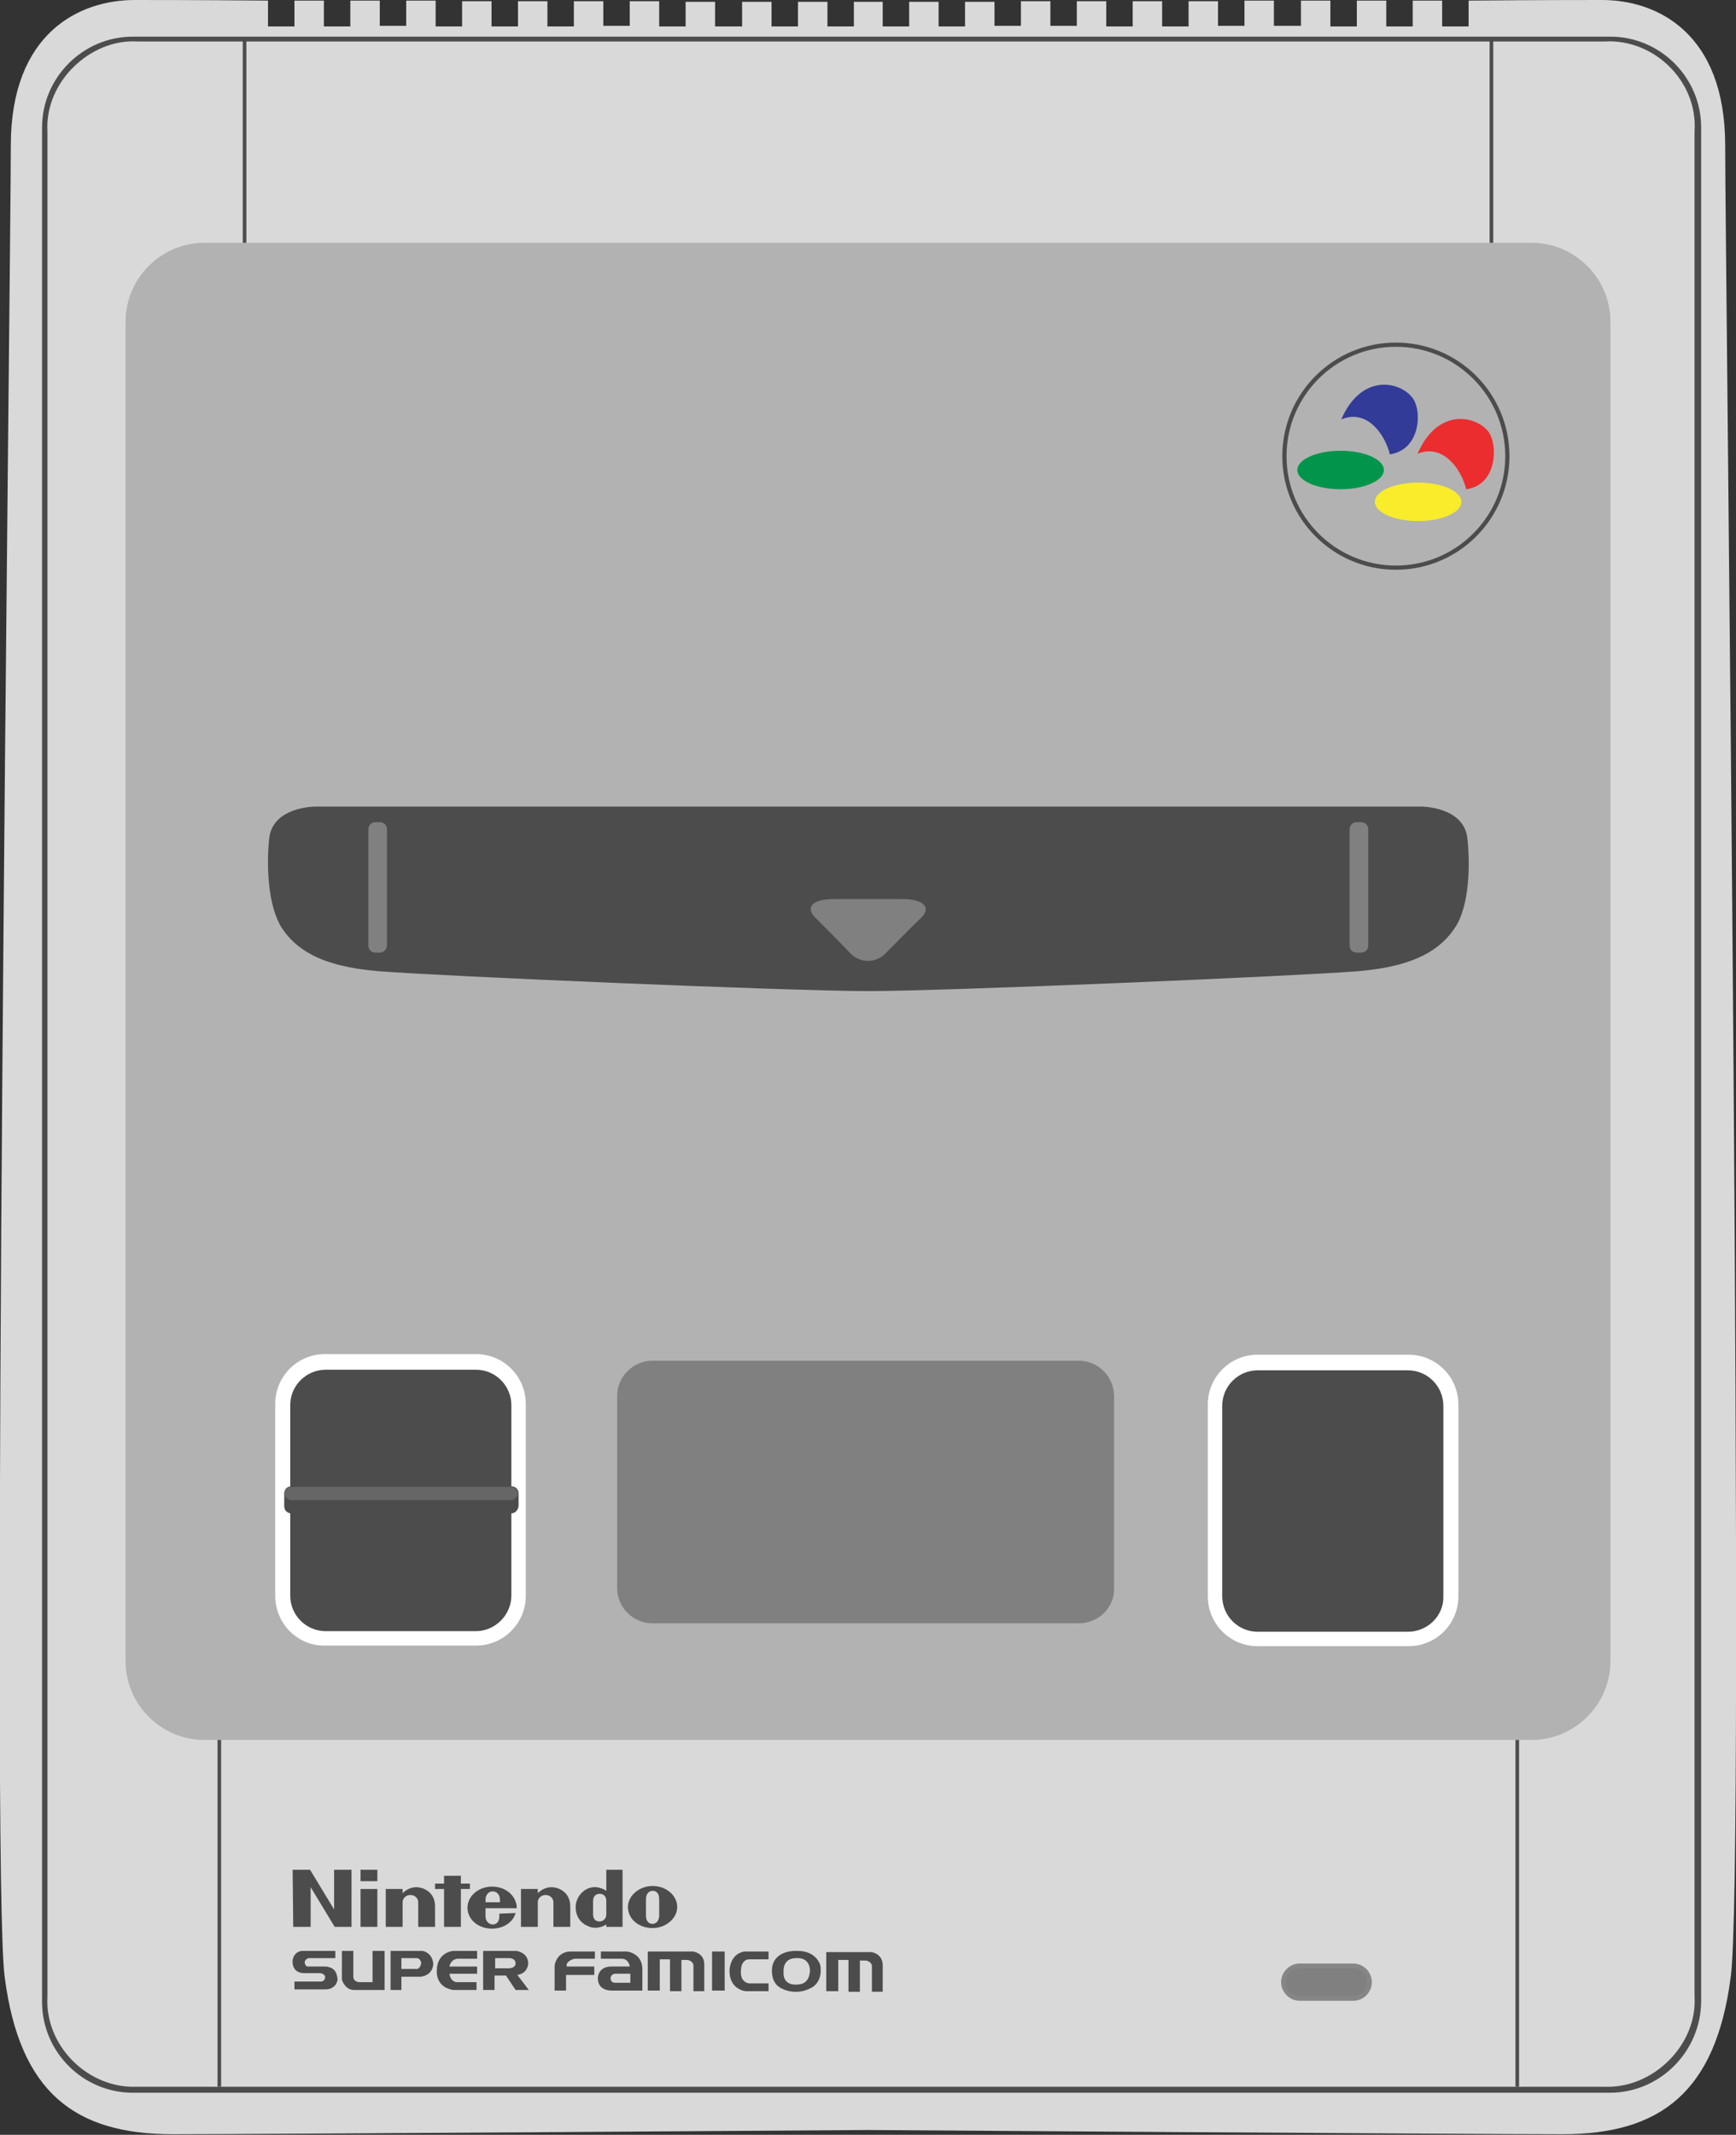 <?xml version="1.0" encoding="utf-8"?>
<!-- Generator: Adobe Illustrator 19.0.0, SVG Export Plug-In . SVG Version: 6.00 Build 0)  -->
<svg version="1.1" baseProfile="tiny" id="Calque_1"
	 xmlns="http://www.w3.org/2000/svg" xmlns:xlink="http://www.w3.org/1999/xlink" x="0px" y="0px" viewBox="0 0 288.9 355.2"
	 xml:space="preserve">
<rect x="0" y="0" width="288.9" height="355.2" fill="#333333" stroke="none"/>
<g>
	<g>
		<path fill="#D9D9D9" d="M287.1,24.2C287.1,5.5,275.8,0,266.6,0c-2.4,0-10.8,0-22.2,0.1v4.3H240V0.1c-1.6,0-3.2,0-4.9,0v4.3h-4.4
			V0.1c-1.6,0-3.2,0-4.9,0v4.3h-4.4V0.1c-1.6,0-3.2,0-4.9,0v4.2H212V0.1c-1.6,0-3.2,0-4.9,0v4.2h-4.4V0.2c-1.6,0-3.3,0-4.9,0v4.2
			h-4.4V0.2c-1.6,0-3.3,0-4.9,0v4.2h-4.4V0.2c-1.6,0-3.3,0-4.9,0v4.1h-4.4V0.2c-1.7,0-3.3,0-4.9,0v4.1h-4.4V0.3c-1.7,0-3.3,0-4.9,0
			v4.1h-4.4V0.3c-1.8,0-3.4,0-4.9,0v4.1h-4.4V0.3c-0.9,0-1.7,0-2.4,0s-1.5,0-2.4,0v4.1h-4.4V0.3c-1.5,0-3.1,0-4.9,0v4.1h-4.4V0.3
			c-1.6,0-3.2,0-4.9,0v4.1H119V0.3c-1.6,0-3.2,0-4.9,0v4.1h-4.4V0.2c-1.6,0-3.2,0-4.9,0v4.1h-4.4V0.2c-1.6,0-3.2,0-4.9,0v4.2h-4.4
			V0.2c-1.6,0-3.2,0-4.9,0v4.2h-4.4V0.2c-1.6,0-3.3,0-4.9,0v4.2h-4.4V0.1c-1.6,0-3.3,0-4.9,0v4.2h-4.4V0.1c-1.6,0-3.3,0-4.9,0v4.3
			h-4.4V0.1c-1.7,0-3.3,0-4.9,0v4.3h-4.4V0.1C33.2,0,24.8,0,22.4,0C13.2,0,1.8,5.5,1.8,24.2c0,18.7-3.4,288.7-1,304.9
			c2.5,19,11.6,26,27.9,26s115.7-0.7,115.7-0.7s99.5,0.7,115.7,0.7c16.2,0,25.4-7,27.9-26C290.5,312.9,287.1,42.9,287.1,24.2z"/>
	</g>
	<path fill="#4C4C4C" d="M267.9,348.2H22.1c-8.3,0-15.1-6.8-15.1-15.1V21.2c0-8.3,6.8-15.1,15.1-15.1h245.9
		c8.3,0,15.1,6.8,15.1,15.1v311.9C283,341.4,276.2,348.2,267.9,348.2z"/>
	<path fill="#D9D9D9" d="M266.9,347.2H22.9c-8.3,0.4-15.5-6.9-15-15V21.9c-0.5-8.3,7.2-15.5,15-15h244.1c8.2-0.5,15.6,6.6,15,15
		v310.3C282.5,340.2,275.1,347.6,266.9,347.2z"/>
	<path fill="#B2B2B2" d="M254.9,289.5H34c-7.2,0-13.1-5.9-13.1-13.1V53.5c0-7.2,5.9-13.1,13.1-13.1h220.9c7.2,0,13.1,5.9,13.1,13.1
		v222.9C268,283.6,262.1,289.5,254.9,289.5z"/>
	<path fill="#878686" d="M216.3,332.9c-1.7,0-3.1-1.4-3.1-3.1c0-1.7,1.4-3.1,3.1-3.1h8.9c1.7,0,3.1,1.4,3.1,3.1
		c0,1.7-1.4,3.1-3.1,3.1H216.3z"/>
	<path fill="#808080" d="M225.3,332.1h-9.1c-1.2,0-2.2-1-2.2-2.2v-0.2c0-1.2,1-2.2,2.2-2.2h9.1c1.2,0,2.2,1,2.2,2.2v0.2
		C227.5,331.1,226.5,332.1,225.3,332.1z"/>
	<path fill="#808080" d="M179.5,270.1h-70.9c-3.3,0-5.9-2.7-5.9-5.9v-31.9c0-3.3,2.7-5.9,5.9-5.9h70.9c3.3,0,5.9,2.7,5.9,5.9v31.9
		C185.5,267.5,182.8,270.1,179.5,270.1z"/>
	<path fill="#4C4C4C" d="M144.5,164.9c13.3,0,71.4-2.5,81.4-3.3c10-0.8,14-3.9,16.2-7.2c2.4-3.5,2.6-10.3,2.1-14.9
		c-0.5-4.6-5.9-5.3-7.9-5.3c-2,0-81.9,0-91.8,0h0c-9.9,0-89.8,0-91.8,0s-7.4,0.7-7.9,5.3c-0.5,4.6-0.2,11.3,2.1,14.9
		c2.2,3.3,6.1,6.4,16.2,7.2C73.1,162.4,131.1,164.9,144.5,164.9"/>
	<path fill="#FFFFFF" d="M201,265.6v-31.9c0-4.6,3.7-8.3,8.3-8.3h25.1c4.6,0,8.3,3.7,8.3,8.3v31.9c0,4.6-3.7,8.3-8.3,8.3h-25.1
		C204.7,273.9,201,270.2,201,265.6z"/>
	<path fill="#4C4C4C" d="M234.3,271.5h-25c-3.3,0-5.9-2.7-5.9-5.9v-31.7c0-3.3,2.7-5.9,5.9-5.9h25c3.3,0,5.9,2.7,5.9,5.9v31.7
		C240.3,268.8,237.6,271.5,234.3,271.5z"/>
	<path fill="#FFFFFF" d="M45.8,265.5v-31.9c0-4.6,3.7-8.3,8.3-8.3h25.1c4.6,0,8.3,3.7,8.3,8.3v31.9c0,4.6-3.7,8.3-8.3,8.3H54.1
		C49.5,273.9,45.8,270.1,45.8,265.5z"/>
	<path fill="#4C4C4C" d="M79.2,271.4h-25c-3.3,0-5.9-2.7-5.9-5.9v-31.7c0-3.3,2.7-5.9,5.9-5.9h25c3.3,0,5.9,2.7,5.9,5.9v31.7
		C85.1,268.7,82.4,271.4,79.2,271.4z"/>
	<path fill="#4C4C4C" d="M85.1,251.8H48.5c-0.7,0-1.2-0.5-1.2-1.2v-2.1c0-0.7,0.5-1.2,1.2-1.2h36.6c0.7,0,1.2,0.5,1.2,1.2v2.1
		C86.2,251.3,85.7,251.8,85.1,251.8z"/>
	<path fill="#666666" d="M48.5,247.4c-0.6,0-1.1,0.5-1.2,1.1c0.1,0.6,0.6,1.1,1.2,1.1H85c0.6,0,1.1-0.5,1.2-1.1
		c-0.1-0.6-0.6-1.1-1.2-1.1H48.5z"/>
	<path fill="#808080" d="M63.2,158.5h-0.7c-0.7,0-1.2-0.5-1.2-1.2V138c0-0.7,0.5-1.2,1.2-1.2h0.7c0.7,0,1.2,0.5,1.2,1.2v19.3
		C64.4,158,63.8,158.5,63.2,158.5z"/>
	<path fill="#808080" d="M225.8,158.5h0.7c0.7,0,1.2-0.5,1.2-1.2V138c0-0.7-0.5-1.2-1.2-1.2h-0.7c-0.7,0-1.2,0.5-1.2,1.2v19.3
		C224.6,158,225.1,158.5,225.8,158.5z"/>
	<path fill="#808080" d="M147.4,158.6c-1.6,1.7-4.3,1.7-5.9,0c-1.6-1.7-4.3-4.4-5.9-6c-1.6-1.7-0.3-3,3-3c3.2,0,8.6,0,11.8,0
		c3.2,0,4.6,1.4,3,3C151.7,154.2,149.1,156.9,147.4,158.6z"/>
	<circle fill="#4C4C4C" cx="232.3" cy="75.9" r="18.9"/>
	<circle fill="#B2B2B2" cx="232.3" cy="75.9" r="18.2"/>
	<ellipse fill="#01954B" cx="223.1" cy="78.2" rx="7.2" ry="3.2"/>
	<ellipse fill="#F9EC2B" cx="236" cy="83.5" rx="7.2" ry="3.2"/>
	<path fill="#EB2D2F" d="M244,81.4c-0.9-3.6-4-7.6-8.1-5.9c3.3-7.6,9.5-6.4,11.7-3.8C249.3,73.7,249.3,80.7,244,81.4z"/>
	<path fill="#323B98" d="M231.3,75.6c-0.9-3.6-4-7.6-8.1-5.8c3.3-7.6,9.5-6.4,11.7-3.8C236.7,67.9,236.6,74.8,231.3,75.6z"/>
	<rect x="40.4" y="6.6" fill="#4C4C4C" width="0.6" height="33.8"/>
	<rect x="247.9" y="6.6" fill="#4C4C4C" width="0.6" height="33.8"/>
	<rect x="252.2" y="289.5" fill="#4C4C4C" width="0.6" height="57.7"/>
	<rect x="36.2" y="289.5" fill="#4C4C4C" width="0.6" height="57.7"/>
	<g>
		<g>
			<path fill="#4C4C4C" d="M54.7,327.3c0,0-0.2-0.1-0.5-0.1h-3.1c0,0-0.4-0.2-0.4-0.8c0,0,0.2-0.6,0.8-0.6h4.3v-1.2h-5.5
				c0,0-1.3,0-1.6,1.5c0,0-0.3,2.1,1.8,2.2h2.8c0,0,0.9,0.1,0.8,0.8c0,0-0.1,0.6-0.7,0.6h-4.4v1.3h5c0,0,1.9,0.2,2.2-1.7
				C56.1,329.5,56.3,327.6,54.7,327.3z M62,329.8h-2.3c0,0-0.9-0.1-0.9-0.9v-4.3h-1.9v4.8c0,0,0.5,1.7,2,1.7h5.1v-6.5H62V329.8z
				 M70.3,324.6H65v6.5h1.8v-2.2H70c2.2-0.3,2.1-2.2,2.1-2.2C71.9,324.8,70.3,324.6,70.3,324.6z M69.2,327.6h-2.4v-1.8h2.5
				c0.7,0,0.8,0.8,0.8,0.8C69.9,327.8,69.2,327.6,69.2,327.6z M72.7,327.9c0,0-0.3,2.7,2.7,3.2h3.9v-1.3H76c0,0-1,0-1.2-1.4h4.6
				v-1.2h-4.6c0,0,0.1-1.1,1.3-1.3h3.3v-1.3h-4C75.4,324.6,72.7,324.8,72.7,327.9z M87.9,326.7c0-1.9-2-2.1-2-2.1h-5.5v6.5h1.9v-2.4
				h1.9l1.6,2.4H88l-1.9-2.5C87.9,328.3,87.9,326.7,87.9,326.7z M84.5,327.5h-2.1v-1.7h2.2c0,0,1.2-0.1,1.2,0.9
				C85.8,326.7,85.9,327.5,84.5,327.5z M92.3,327v4.2h1.9v-2.6h4.7v-1.4h-4.6v-0.3c0.1-0.7,1.3-1,1.3-1h3.4v-1.2h-4
				C92.6,324.7,92.3,327,92.3,327z M104.3,324.7H100v1.2h3.4c1.3,0,1.4,1.3,1.4,1.3h-3.2c-2.2,0.1-2.1,2-2.1,2c0,2.1,2.3,2,2.3,2
				h5.1v-3.7C106.8,324.9,104.3,324.7,104.3,324.7z M104.9,329.9h-2.6c0,0-0.7,0-0.7-0.8c0,0,0.1-0.7,0.8-0.7l2.5,0V329.9z
				 M115.3,324.7h-7.5v6.5l2,0V326h1.7v5.3h1.9v-5.2h0.8c1,0,1.2,0.8,1.2,0.8v4.4h1.8V327C117.3,324.9,115.3,324.7,115.3,324.7z
				 M118.5,331.2h2.1v-6.5h-2.1V331.2z M121.4,327.9c0,3.2,2.7,3.4,2.7,3.4h3.8V330h-3.3c-1.5-0.3-1.3-2-1.3-2c0-2.1,1.4-2,1.4-2
				h3.2v-1.3h-4C121.4,325.1,121.4,327.9,121.4,327.9z M132.5,324.6c0,0-3.5-0.2-4,2.7c0,0-0.4,2.4,1.3,3.4c0,0,2.4,1.6,5.3,0
				c0,0,1.9-0.9,1.4-3.8C136.5,327.1,136,324.5,132.5,324.6z M132.6,330.2c0,0-2.4,0.3-2.2-2.2c0,0-0.2-2.2,2.1-2.2
				c0,0,2.3-0.3,2.3,2.2C134.7,328,134.9,330.2,132.6,330.2z M145,324.8h-7.5v6.5l2,0v-5.2h1.7v5.3h1.9v-5.2h0.8
				c1,0,1.2,0.8,1.2,0.8v4.4h1.8v-4.2C147,325,145,324.8,145,324.8z"/>
		</g>
		<g>
			<path id="path456_1_" fill="#4C4C4C" d="M48.7,311.1h2.9l4,6.6l0-6.6h2.9v9.5h-2.8l-4-6.6v6.6h-2.9L48.7,311.1L48.7,311.1z"/>
			<path id="path458_1_" fill="#4C4C4C" d="M73.9,312.1h2.8v1.3h1.5v0.9h-1.5l0,6.3h-2.8l0-6.3h-1.5v-0.9l1.5,0L73.9,312.1
				L73.9,312.1z"/>
			<path id="path460_1_" fill="#4C4C4C" d="M60,314.3h2.8v6.3H60V314.3z"/>
			<path id="path462_1_" fill="#4C4C4C" d="M60,311.1h2.8v1.9H60V311.1z"/>
			<path id="path464_1_" fill="#4C4C4C" d="M108.6,313.8c-2.2,0-4.1,1.6-4.1,3.5c0,2,1.8,3.5,4.1,3.5c2.2,0,4.1-1.6,4.1-3.5
				C112.7,315.4,110.9,313.8,108.6,313.8 M109.7,317.4c0,0,0,1,0,1.3c0,1-0.6,1.4-1.1,1.4c-0.6,0-1.1-0.4-1.1-1.4c0-0.4,0-1.4,0-1.4
				s0-0.9,0-1.3c0-1,0.6-1.4,1.1-1.4c0.6,0,1.1,0.4,1.1,1.4C109.7,316.4,109.7,317.1,109.7,317.4L109.7,317.4L109.7,317.4z"/>
			<path id="path466_1_" fill="#4C4C4C" d="M100.9,317.4v-1.1c0-1-0.7-1.2-1.1-1.2c-0.4,0-1.1,0.2-1.1,1.2v1.1v1.1
				c0,1,0.6,1.2,1.1,1.2c0.4,0,1.1-0.3,1.1-1.2L100.9,317.4L100.9,317.4z M100.9,311.1h2.7v9.5h-2.7c0,0,0-0.3,0-0.4
				c-1.1,0.7-2.3,0.7-3.2,0.2c-0.3-0.1-1.9-0.9-1.9-3.1c0-1.7,1.5-3.5,3.5-3.3c0.7,0.1,1.1,0.3,1.6,0.6L100.9,311.1L100.9,311.1z"/>
			<path id="path468_1_" fill="#4C4C4C" d="M69.3,314c1,0,3.1,0.7,3.1,3.2c0,0.4,0,3.4,0,3.4h-2.8v-4.1c0-0.6-0.5-1.2-1.3-1.2
				c-0.8,0-1.3,0.6-1.3,1.2c0,0.3,0,4.1,0,4.1h-2.8l0-6.3l2.8,0c0,0,0,0.5,0,0.7C67.6,314.4,68.4,314,69.3,314"/>
			<path id="path470_1_" fill="#4C4C4C" d="M91.8,314c1,0,3.1,0.7,3.1,3.2c0,0.4,0,3.4,0,3.4h-2.8v-4.1c0-0.6-0.5-1.2-1.3-1.2
				c-0.8,0-1.3,0.6-1.3,1.2c0,0.3,0,4.1,0,4.1h-2.8v-6.3l2.8,0c0,0,0,0.5,0,0.7C90.1,314.4,90.9,314,91.8,314"/>
			<path id="path472_1_" fill="#4C4C4C" d="M83.1,318.4c0,0,0,0,0,0.4c0,1.2-0.7,1.4-1.1,1.4c-0.4,0-1.2-0.3-1.2-1.4
				c0-0.3,0-1.3,0-1.3s5.2,0,5.2,0c0-2-1.8-3.6-4.1-3.6c-2.3,0-4.1,1.6-4.1,3.5c0,2,1.8,3.5,4.1,3.5c1.9,0,3.5-1.1,3.9-2.6
				L83.1,318.4L83.1,318.4z M80.8,316.5c0-0.6,0-0.9,0.2-1.2c0.2-0.4,0.6-0.6,1-0.6c0.4,0,0.8,0.2,1,0.6c0.2,0.3,0.2,0.7,0.2,1.2
				H80.8z"/>
		</g>
	</g>
</g>
</svg>
